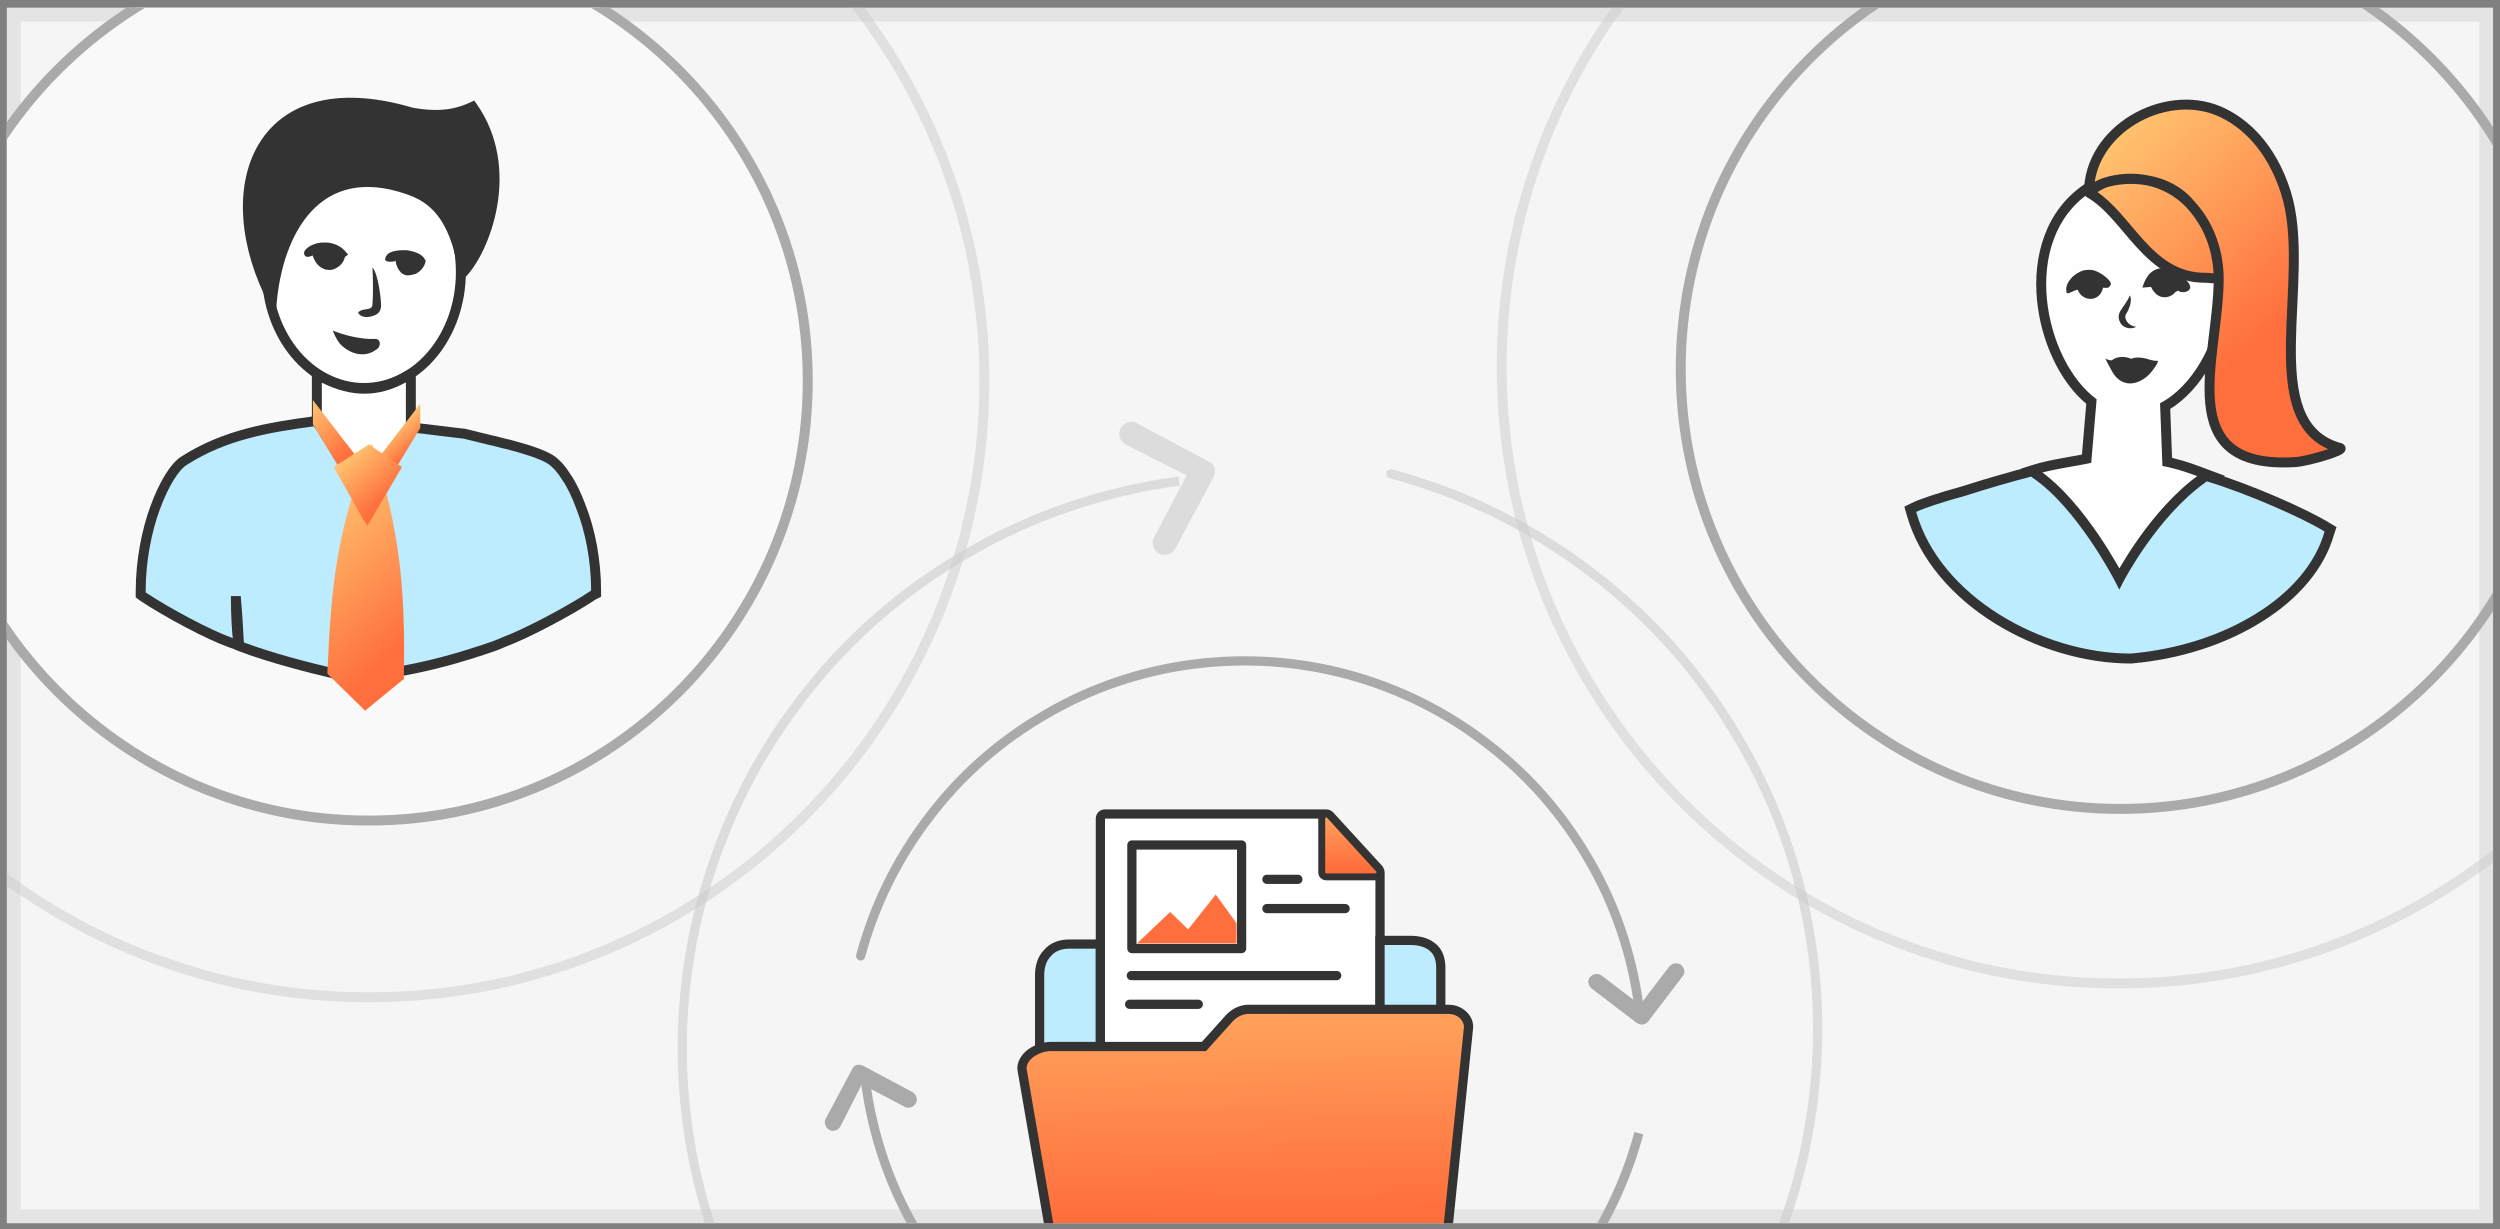 <svg width="181" height="89" viewBox="0 0 181 89" fill="none" xmlns="http://www.w3.org/2000/svg">
<rect x="0" y="0" width="181" height="89" fill="#808080" stroke="none"/>
<g clip-path="url(#clip0)">
<rect x="0.496" y="0.562" width="180" height="88" fill="#F5F5F5"/>
<rect x="0.996" y="1.062" width="179" height="87" stroke="#CCCCCC" stroke-opacity="0.4"/>
<path opacity="0.5" fill-rule="evenodd" clip-rule="evenodd" d="M108.363 26.562C108.363 1.796 128.587 -18.438 153.342 -18.438C178.097 -18.438 198.321 1.796 198.321 26.562C198.321 51.389 178.097 71.624 153.341 71.562C128.586 71.562 108.363 51.328 108.363 26.562ZM153.342 -17.717C128.985 -17.717 109.083 2.194 109.083 26.562C109.083 50.931 128.985 70.842 153.342 70.842H153.343C177.699 70.903 197.601 50.993 197.601 26.562C197.601 2.194 177.699 -17.717 153.342 -17.717Z" fill="#CCCCCC"/>
<path fill-rule="evenodd" clip-rule="evenodd" d="M121.325 26.721C121.325 8.996 135.799 -5.485 153.516 -5.485C171.233 -5.485 185.707 8.996 185.707 26.721C185.707 44.446 171.233 58.926 153.516 58.926C135.799 58.926 121.325 44.446 121.325 26.721ZM153.516 -4.765C136.197 -4.765 122.045 9.393 122.045 26.721C122.045 44.048 136.197 58.206 153.516 58.206C170.835 58.206 184.987 44.048 184.987 26.721C184.987 9.393 170.835 -4.765 153.516 -4.765Z" fill="#AAAAAA"/>
<path fill-rule="evenodd" clip-rule="evenodd" d="M151.796 28.905C148.013 26.157 146.11 17.338 151.404 13.879C156.698 10.419 161.021 17.348 160.625 22.293C160.45 24.744 158.745 27.988 156.388 29.193L156.56 33.735C157.965 33.998 159.082 34.48 160.07 34.843C155.416 44.346 151.796 43.88 147.344 34.361C148.573 33.967 150.175 33.774 151.404 33.511L151.796 28.905Z" fill="#FEFEFE"/>
<path fill-rule="evenodd" clip-rule="evenodd" d="M148.047 34.164C148.692 34.006 149.392 33.882 150.065 33.763C150.534 33.68 150.99 33.6 151.404 33.511L151.796 28.905C148.012 26.157 146.11 17.338 151.404 13.879C156.698 10.419 161.02 17.348 160.625 22.293C160.45 24.744 158.744 27.988 156.388 29.193L156.56 33.736C157.654 33.94 158.573 34.277 159.393 34.588C159.443 34.607 159.492 34.625 159.54 34.644C159.721 34.713 159.898 34.78 160.07 34.843C159.962 35.064 159.854 35.281 159.746 35.491C155.355 44.106 151.864 43.685 147.656 35.018C147.552 34.804 147.448 34.585 147.344 34.361C147.567 34.289 147.803 34.224 148.047 34.164ZM157.258 33.147C158.242 33.379 159.089 33.702 159.812 33.977C159.988 34.044 160.157 34.108 160.319 34.167L161.068 34.443L160.717 35.16C159.542 37.559 158.406 39.385 157.272 40.605C156.14 41.823 154.918 42.531 153.589 42.454C152.277 42.378 151.094 41.547 150.005 40.252C148.907 38.947 147.815 37.068 146.691 34.666L146.344 33.925L147.124 33.675C147.785 33.464 148.531 33.31 149.243 33.179C149.487 33.134 149.725 33.092 149.956 33.051C150.225 33.004 150.483 32.958 150.732 32.911L151.045 29.233C149.113 27.631 147.763 24.683 147.479 21.727C147.177 18.588 148.06 15.203 151.01 13.276C152.473 12.319 153.929 12.049 155.282 12.334C156.617 12.614 157.769 13.417 158.688 14.458C160.508 16.52 161.556 19.679 161.343 22.348C161.246 23.701 160.734 25.229 159.946 26.574C159.24 27.778 158.28 28.893 157.124 29.605L157.258 33.147Z" fill="#333333"/>
<path fill-rule="evenodd" clip-rule="evenodd" d="M138.567 36.74L138.303 36.872L138.391 37.18C139.269 40.298 141.596 42.934 144.538 44.779C147.479 46.624 150.992 47.678 154.284 47.678C157.841 47.37 161.09 46.272 163.592 44.691C166.139 43.11 167.983 40.957 168.641 38.585L168.729 38.322L168.51 38.19C166.973 37.224 162.802 35.379 159.86 34.5L159.641 34.456L159.465 34.632C155.882 37.18 153.439 41.903 153.439 41.903C153.439 41.903 150.681 36.525 147.348 34.281L147.216 34.105L146.996 34.149C145.635 34.5 143.791 35.027 142.167 35.554C140.542 35.994 139.094 36.477 138.567 36.74Z" fill="#BDECFF"/>
<path fill-rule="evenodd" clip-rule="evenodd" d="M147.368 33.708L147.6 34.017C149.305 35.183 150.84 37.113 151.941 38.731C152.5 39.553 152.954 40.303 153.268 40.848C153.332 40.959 153.39 41.062 153.442 41.155C153.481 41.089 153.522 41.018 153.567 40.942C153.856 40.453 154.278 39.774 154.815 39.015C155.878 37.509 157.404 35.663 159.232 34.356L159.523 34.066L159.948 34.151L159.964 34.156C162.925 35.04 167.125 36.895 168.698 37.883L169.162 38.162L168.986 38.691C168.295 41.17 166.379 43.385 163.784 44.996C161.228 46.611 157.924 47.725 154.316 48.037L154.3 48.038H154.285C150.919 48.038 147.341 46.962 144.347 45.084C141.352 43.206 138.954 40.505 138.045 37.278C138.045 37.278 138.045 37.278 138.045 37.278L137.875 36.684L138.406 36.419C138.406 36.419 138.406 36.419 138.406 36.419C138.968 36.137 140.446 35.647 142.064 35.209C143.694 34.681 145.541 34.153 146.907 33.8L146.916 33.798L147.368 33.708ZM153.119 42.067L153.117 42.064L153.111 42.053L153.089 42.01C153.068 41.971 153.038 41.913 152.997 41.839C152.917 41.69 152.798 41.474 152.644 41.207C152.337 40.674 151.893 39.94 151.346 39.136C150.245 37.52 148.754 35.662 147.147 34.58L147.096 34.545L147.065 34.503C145.712 34.853 143.886 35.375 142.278 35.897L142.27 35.9L142.261 35.902C140.638 36.341 139.225 36.815 138.732 37.061L138.738 37.082C139.585 40.092 141.841 42.662 144.729 44.474C147.613 46.282 151.053 47.315 154.269 47.318C157.767 47.013 160.954 45.932 163.4 44.387L163.403 44.385C165.897 42.836 167.667 40.75 168.295 38.489L168.297 38.481C166.78 37.535 162.678 35.72 159.774 34.85L159.759 34.847L159.699 34.908L159.674 34.926C157.931 36.165 156.452 37.946 155.403 39.431C154.88 40.171 154.468 40.832 154.187 41.308C154.046 41.546 153.939 41.737 153.866 41.869C153.83 41.934 153.803 41.985 153.785 42.019L153.765 42.057L153.76 42.066L153.759 42.068L153.438 42.689L153.119 42.067Z" fill="#333333"/>
<path fill-rule="evenodd" clip-rule="evenodd" d="M155.735 20.775C156.263 21.896 157.23 21.523 157.481 21.152C157.56 21.123 157.62 21.065 157.699 21.036C157.958 21.357 159.556 21.034 157.652 19.787C157.384 19.606 157.055 19.483 156.734 19.433C156.412 19.383 156.037 19.463 155.71 19.745C155.472 19.952 155.276 20.288 155.106 20.821L155.735 20.775Z" fill="#333333"/>
<path fill-rule="evenodd" clip-rule="evenodd" d="M152.259 20.829C152.653 20.867 152.67 20.839 152.807 20.634C152.999 20.366 151.945 19.567 151.41 19.543C151.235 19.517 151.005 19.555 150.842 19.575C150.512 19.687 150.245 19.855 150.034 20.055C149.83 20.279 149.638 20.546 149.624 20.766C149.569 20.829 149.599 20.941 149.607 21.059L149.614 21.177L149.677 21.232C149.74 21.288 150.387 20.922 150.427 20.983C150.791 21.895 152.057 21.868 152.259 20.829Z" fill="#333333"/>
<path fill-rule="evenodd" clip-rule="evenodd" d="M153.664 27.637C153.341 27.491 153.036 27.16 152.877 26.814C152.808 26.702 152.487 26.129 152.433 25.95C152.553 26.049 152.847 26.116 152.903 26.081C153.136 25.897 153.633 25.701 154.308 25.976C154.626 25.834 155.043 25.883 155.36 25.955C155.405 25.966 155.864 26.143 156.179 26.12C156.398 26.099 155.877 26.812 155.623 27.087C155.033 27.69 154.289 27.924 153.664 27.637Z" fill="#333333"/>
<path fill-rule="evenodd" clip-rule="evenodd" d="M153.397 23.017C153.368 22.832 153.433 22.668 153.52 22.503C153.719 22.171 153.988 21.884 154.204 21.389C154.428 21.846 154.056 22.555 153.923 22.745C153.744 22.983 154.02 23.601 154.648 23.651C154.468 23.842 153.518 23.896 153.397 23.017Z" fill="#333333"/>
<path fill-rule="evenodd" clip-rule="evenodd" d="M151.238 13.947C151.282 13.991 151.478 13.566 152.335 13.244C154.062 12.686 156.945 12.805 158.57 14.781C159.58 15.879 160.633 17.636 160.633 20.184C160.633 25.914 157.144 34.011 166.169 33.456C167.138 33.396 169.873 32.561 169.407 32.434C163.188 30.733 167.473 20.184 165.501 13.947C164.446 10.609 162.477 8.825 160.633 8.034C156.638 6.365 151.238 9.432 151.238 13.947ZM151.238 13.947C151.326 13.771 151.902 13.442 152.335 13.244C154.548 12.529 156.945 13.068 158.57 14.781C160.063 16.363 160.633 18.424 160.633 20.184L159.744 20.11C155.469 20.184 154.087 15.536 151.238 13.947Z" fill="url(#paint0_linear)"/>
<path fill-rule="evenodd" clip-rule="evenodd" d="M154.251 8.364C156.179 7.193 158.649 6.815 160.772 7.702L160.775 7.703C162.72 8.537 164.759 10.406 165.845 13.838C166.356 15.454 166.457 17.331 166.429 19.233C166.415 20.186 166.369 21.154 166.324 22.105C166.278 23.059 166.234 23.996 166.222 24.896C166.198 26.705 166.309 28.319 166.787 29.577C167.256 30.81 168.073 31.695 169.502 32.086C169.537 32.096 169.585 32.112 169.634 32.143C169.683 32.174 169.753 32.232 169.792 32.331C169.881 32.551 169.741 32.718 169.707 32.755C169.657 32.81 169.596 32.851 169.552 32.878C169.502 32.908 169.446 32.937 169.388 32.964C169.158 33.072 168.811 33.196 168.433 33.314C167.683 33.547 166.722 33.782 166.191 33.815C163.891 33.956 162.31 33.552 161.269 32.7C160.222 31.844 159.791 30.595 159.659 29.211C159.526 27.831 159.686 26.263 159.872 24.71C159.896 24.512 159.92 24.313 159.944 24.116C160.095 22.873 160.244 21.651 160.27 20.515L159.732 20.471C157.447 20.503 155.945 19.266 154.691 17.895C154.377 17.551 154.074 17.195 153.78 16.847L153.75 16.812C153.464 16.475 153.185 16.145 152.901 15.832C152.319 15.19 151.735 14.64 151.082 14.272C151.047 14.255 151.014 14.231 150.983 14.201L150.878 14.096L150.878 13.947C150.878 11.536 152.32 9.536 154.251 8.364ZM151.853 13.906C152.433 14.306 152.949 14.813 153.435 15.348C153.727 15.671 154.013 16.009 154.297 16.343L154.329 16.382C154.625 16.731 154.919 17.077 155.222 17.409C156.437 18.737 157.758 19.784 159.738 19.75L159.756 19.75L160.264 19.792C160.212 18.746 159.949 17.619 159.406 16.576C159.076 15.955 158.688 15.442 158.307 15.027C157.511 14.188 156.517 13.649 155.451 13.421C155.443 13.419 155.435 13.418 155.427 13.416C154.355 13.222 153.272 13.324 152.466 13.58C152.268 13.671 152.04 13.791 151.853 13.906ZM151.657 13.167C151.923 11.403 153.079 9.917 154.624 8.979C156.394 7.905 158.621 7.584 160.493 8.366C162.236 9.113 164.133 10.814 165.158 14.055C165.633 15.557 165.736 17.339 165.709 19.222C165.696 20.162 165.65 21.118 165.604 22.071L165.604 22.077C165.559 23.027 165.514 23.974 165.502 24.887C165.478 26.708 165.585 28.439 166.114 29.833C166.567 31.024 167.331 31.971 168.56 32.515C168.454 32.551 168.34 32.589 168.219 32.626C167.476 32.857 166.585 33.069 166.147 33.096C163.934 33.232 162.567 32.832 161.725 32.143C160.887 31.458 160.499 30.43 160.375 29.142C160.252 27.851 160.4 26.356 160.587 24.796C160.61 24.6 160.634 24.403 160.658 24.206C160.824 22.846 160.994 21.459 160.994 20.184C160.994 18.357 160.403 16.204 158.84 14.543C157.97 13.49 156.777 12.936 155.591 12.714C154.496 12.482 153.337 12.542 152.225 12.901L152.217 12.904L152.209 12.907C151.99 12.989 151.808 13.078 151.657 13.167Z" fill="#333333"/>
<path opacity="0.5" fill-rule="evenodd" clip-rule="evenodd" d="M-18.329 27.562C-18.329 2.796 1.895 -17.438 26.65 -17.438C51.405 -17.438 71.629 2.796 71.629 27.562C71.629 52.389 51.405 72.624 26.649 72.562C1.894 72.562 -18.329 52.328 -18.329 27.562ZM26.65 -16.717C2.293 -16.717 -17.609 3.194 -17.609 27.562C-17.609 51.931 2.293 71.842 26.65 71.842H26.651C51.007 71.903 70.909 51.993 70.909 27.562C70.909 3.194 51.007 -16.717 26.65 -16.717Z" fill="#CCCCCC"/>
<path fill-rule="evenodd" clip-rule="evenodd" d="M58.48 27.562C58.48 10.036 44.167 -4.283 26.65 -4.283C9.132 -4.283 -5.181 10.036 -5.181 27.562C-5.181 45.088 9.132 59.408 26.65 59.408C44.167 59.452 58.48 45.132 58.48 27.562Z" fill="#F9F9F9"/>
<path fill-rule="evenodd" clip-rule="evenodd" d="M-5.541 27.562C-5.541 9.838 8.933 -4.643 26.65 -4.643C44.367 -4.643 58.841 9.838 58.841 27.562C58.841 45.331 44.367 59.813 26.649 59.768C8.932 59.768 -5.541 45.287 -5.541 27.562ZM26.65 -3.923C9.331 -3.923 -4.821 10.235 -4.821 27.562C-4.821 44.89 9.331 59.048 26.65 59.048H26.651C43.968 59.091 58.12 44.934 58.12 27.562C58.12 10.235 43.969 -3.923 26.65 -3.923Z" fill="#AAAAAA"/>
<path fill-rule="evenodd" clip-rule="evenodd" d="M26.343 28.089C30.294 28.089 33.367 24.268 33.367 19.7C33.367 15.132 30.294 11.31 26.343 11.31C22.391 11.31 19.318 15.132 19.318 19.7C19.318 24.268 22.435 28.089 26.343 28.089Z" fill="white"/>
<path fill-rule="evenodd" clip-rule="evenodd" d="M18.958 19.7C18.958 15 22.131 10.95 26.343 10.95C30.554 10.95 33.727 15 33.727 19.7C33.727 24.4 30.554 28.45 26.343 28.45C22.177 28.45 18.958 24.401 18.958 19.7ZM26.343 11.67C22.651 11.67 19.678 15.264 19.678 19.7C19.678 24.135 22.694 27.73 26.343 27.73C30.034 27.73 33.007 24.136 33.007 19.7C33.007 15.264 30.034 11.67 26.343 11.67Z" fill="#333333"/>
<path fill-rule="evenodd" clip-rule="evenodd" d="M25.2 18.439C25.148 18.395 25.144 18.347 25.091 18.303C24.762 17.869 24.305 17.64 23.763 17.565C23.421 17.546 23.057 17.552 22.776 17.674C22.49 17.747 21.771 18.149 22.096 18.535C22.205 18.672 22.583 18.542 22.627 18.489C22.819 19.032 23.087 19.326 23.44 19.466C23.593 19.55 23.786 19.534 23.933 19.545C24.078 19.533 24.267 19.468 24.428 19.357C24.705 19.187 24.901 18.927 24.971 18.605L25.2 18.439Z" fill="#333333"/>
<path fill-rule="evenodd" clip-rule="evenodd" d="M28.542 18.916C28.59 18.925 28.59 18.925 28.626 18.857C28.699 19.288 28.849 19.56 29.04 19.74C29.191 19.864 29.369 19.969 29.596 19.934C29.772 19.915 29.951 19.872 30.107 19.825C30.43 19.659 30.735 19.318 30.792 18.983L30.832 18.892L30.773 18.808C30.714 18.724 30.682 18.62 30.615 18.584C30.365 18.32 29.943 18.198 29.49 18.12C29.076 18.098 28.605 18.116 28.258 18.277C27.995 18.38 27.814 18.718 27.913 18.858C28.04 18.978 28.41 18.968 28.542 18.916Z" fill="#333333"/>
<path fill-rule="evenodd" clip-rule="evenodd" d="M24.111 23.932C24.126 24.101 24.418 24.659 24.608 24.886C25.28 25.605 26.357 25.948 27.203 25.337C27.622 25.13 27.593 24.524 27.156 24.538C26.213 24.598 24.77 24.239 24.111 23.932Z" fill="#333333"/>
<path fill-rule="evenodd" clip-rule="evenodd" d="M27.588 22.199C27.538 22.715 27.167 22.845 26.792 22.927C26.379 23.012 26.062 22.894 25.925 22.639C26.215 22.248 26.931 22.549 26.964 22.06C27.022 21.422 27.011 20.108 26.964 19.358C27.409 19.854 27.615 21.856 27.588 22.199Z" fill="#333333"/>
<path fill-rule="evenodd" clip-rule="evenodd" d="M19.757 21.984C20.196 16.801 23.006 11.53 29.547 13.814C31.04 14.341 32.84 15.395 33.499 19.875C35.167 18.206 37.538 12.232 34.245 7.62C33.236 8.103 31.962 8.455 29.811 8.06C18.527 4.721 15.366 13.726 19.757 21.984Z" fill="#333333"/>
<path fill-rule="evenodd" clip-rule="evenodd" d="M29.874 7.796C31.958 8.177 33.171 7.835 34.129 7.377L34.333 7.279L34.465 7.463C36.165 9.844 36.397 12.569 35.999 14.897C35.602 17.215 34.574 19.182 33.69 20.066L33.31 20.446L33.232 19.914C32.907 17.704 32.305 16.372 31.626 15.532C30.951 14.696 30.179 14.323 29.458 14.068C27.859 13.51 26.508 13.42 25.376 13.662C24.246 13.903 23.315 14.479 22.561 15.283C21.044 16.901 20.243 19.445 20.026 22.006L19.948 22.919L19.518 22.11C17.299 17.935 16.957 13.514 18.672 10.538C19.534 9.043 20.908 7.928 22.79 7.405C24.664 6.885 27.026 6.956 29.874 7.796ZM19.59 21.046C17.797 17.224 17.657 13.381 19.14 10.808C19.93 9.436 21.188 8.411 22.935 7.926C24.687 7.439 26.946 7.493 29.734 8.318L29.748 8.322L29.762 8.325C31.829 8.705 33.127 8.414 34.153 7.96C35.631 10.148 35.837 12.637 35.466 14.806C35.141 16.709 34.376 18.334 33.672 19.261C33.322 17.319 32.739 16.049 32.046 15.192C31.284 14.249 30.409 13.831 29.637 13.559L29.637 13.559C27.965 12.975 26.512 12.867 25.263 13.133C24.013 13.4 22.987 14.038 22.167 14.914C20.723 16.454 19.912 18.729 19.59 21.046Z" fill="#333333"/>
<path fill-rule="evenodd" clip-rule="evenodd" d="M23.467 27.386L22.94 27.122V27.738V34.853V34.985L23.028 35.073C23.73 35.951 25.048 36.391 26.321 36.391C27.594 36.391 28.911 36.039 29.658 35.161L29.745 35.073V34.941V27.694V27.079L29.175 27.386C27.331 28.396 25.487 28.396 23.467 27.386Z" fill="white"/>
<path fill-rule="evenodd" clip-rule="evenodd" d="M30.105 26.476V35.222L29.922 35.405C29.074 36.393 27.632 36.751 26.321 36.751C24.994 36.751 23.558 36.298 22.759 35.314L22.58 35.134V26.54L23.628 27.064C25.551 28.026 27.27 28.019 29.002 27.07L29.004 27.069L30.105 26.476ZM29.348 27.702C29.347 27.702 29.347 27.702 29.346 27.702C27.39 28.774 25.421 28.766 23.306 27.708C23.306 27.708 23.306 27.708 23.306 27.708L23.3 27.705V34.837L23.309 34.848C23.918 35.609 25.108 36.031 26.321 36.031C27.55 36.031 28.737 35.688 29.383 34.928L29.385 34.925V27.681L29.348 27.702Z" fill="#333333"/>
<path fill-rule="evenodd" clip-rule="evenodd" d="M26.869 36.04L26.782 36.216L26.869 36.391C27.484 37.797 27.835 39.861 28.011 42.102C28.187 44.298 28.231 46.582 28.231 48.295V48.734L28.67 48.646C30.865 48.295 33.324 47.636 35.826 46.758L36.046 46.67L36.572 46.45C38.197 45.835 41.27 44.21 42.983 43.068L43.158 42.98V42.804C43.158 40.52 42.719 38.368 42.06 36.699C41.753 35.864 41.402 35.117 41.007 34.546C40.656 33.975 40.26 33.536 39.865 33.273C39.163 32.833 37.933 32.482 36.792 32.175C36.353 32.087 35.958 31.955 35.519 31.867C34.772 31.691 34.07 31.516 33.543 31.384H33.499H33.455L30.162 30.988L29.943 30.945L29.811 31.164L26.869 36.04Z" fill="#BDECFF"/>
<path fill-rule="evenodd" clip-rule="evenodd" d="M29.765 30.541L30.219 30.633L33.477 31.024H33.587L33.63 31.034C34.156 31.166 34.854 31.34 35.596 31.515C35.823 31.561 36.039 31.617 36.243 31.671L36.247 31.672C36.457 31.728 36.655 31.78 36.863 31.821L36.874 31.823L36.886 31.827C38.01 32.129 39.298 32.493 40.056 32.967L40.061 32.97L40.065 32.973C40.515 33.273 40.941 33.754 41.308 34.349C41.725 34.953 42.086 35.727 42.397 36.57C43.072 38.283 43.518 40.478 43.518 42.804V43.202L43.164 43.38C41.432 44.532 38.355 46.159 36.706 46.785L36.179 47.004L35.953 47.094L35.945 47.097C33.43 47.98 30.953 48.645 28.733 49.001L27.87 49.173V48.295C27.87 46.587 27.827 44.313 27.652 42.13C27.478 39.903 27.131 37.892 26.543 36.544L26.379 36.215L26.554 35.866L29.502 30.979L29.503 30.978L29.765 30.541ZM30.122 31.346L30.12 31.349L30.119 31.35L27.185 36.213L27.184 36.215L27.196 36.238L27.2 36.247C27.839 37.71 28.194 39.824 28.37 42.073C28.547 44.282 28.591 46.577 28.591 48.295L28.606 48.292L28.613 48.291C30.78 47.944 33.215 47.292 35.7 46.42L35.909 46.336L36.439 46.115L36.445 46.113C38.039 45.51 41.089 43.898 42.783 42.768L42.798 42.758C42.792 40.534 42.362 38.445 41.725 36.831L41.722 36.823C41.42 36.003 41.082 35.287 40.711 34.751L40.705 34.743L40.7 34.735C40.368 34.194 40.007 33.801 39.67 33.575C39.024 33.173 37.862 32.836 36.709 32.525C36.484 32.479 36.27 32.423 36.068 32.37L36.064 32.369C35.854 32.313 35.655 32.261 35.448 32.22L35.442 32.219L35.436 32.217C34.707 32.046 34.02 31.874 33.499 31.744H33.434L30.122 31.346Z" fill="#333333"/>
<path fill-rule="evenodd" clip-rule="evenodd" d="M26.299 36.171L26.343 36.303L26.299 36.435C25.069 40.212 24.674 46.538 24.674 48.383V48.866L24.235 48.778C22.347 48.339 19.625 47.636 17.518 46.845L17.298 46.757V46.538C17.298 46.318 17.254 46.098 17.254 45.791C17.21 45.088 17.166 44.166 17.079 43.287C17.079 43.243 17.079 43.199 17.079 43.156C17.079 43.243 17.079 43.287 17.079 43.375C17.079 44.561 17.166 45.879 17.21 46.142L17.254 46.713L16.727 46.538C15.103 45.967 12.073 44.341 10.361 43.199L10.185 43.068V42.848C10.185 40.564 10.625 38.412 11.239 36.742C11.547 35.908 11.898 35.161 12.249 34.59C12.6 34.019 12.995 33.536 13.391 33.316C16.288 31.471 19.449 30.944 22.698 30.505L22.918 30.461L23.05 30.681L22.742 30.9C23.05 30.681 23.05 30.681 23.05 30.681L23.094 30.725L23.181 30.857C23.269 30.988 23.357 31.164 23.489 31.384C23.752 31.823 24.147 32.394 24.498 33.009C24.894 33.624 25.289 34.283 25.596 34.854C25.947 35.381 26.211 35.864 26.299 36.171Z" fill="#BDECFF"/>
<path fill-rule="evenodd" clip-rule="evenodd" d="M23.096 30.058L23.335 30.458L23.373 30.495L23.481 30.657C23.481 30.657 23.481 30.657 23.481 30.657C23.533 30.736 23.583 30.824 23.632 30.911C23.638 30.922 23.645 30.933 23.651 30.944C23.696 31.024 23.742 31.107 23.797 31.198C23.898 31.367 24.019 31.555 24.153 31.763C24.189 31.819 24.226 31.877 24.264 31.936C24.439 32.21 24.627 32.509 24.806 32.822C25.2 33.435 25.595 34.093 25.905 34.668C26.251 35.189 26.537 35.703 26.642 36.065L26.722 36.303L26.641 36.546C26.641 36.547 26.64 36.547 26.64 36.548C25.429 40.271 25.034 46.549 25.034 48.383V49.305L24.159 49.13L24.153 49.129C22.262 48.688 19.521 47.981 17.391 47.182L17.384 47.18L16.938 47.001V46.988L16.608 46.877C14.945 46.293 11.888 44.651 10.161 43.499L10.153 43.493L9.825 43.248V42.848C9.825 40.52 10.272 38.326 10.901 36.618C11.214 35.767 11.575 34.998 11.942 34.401C12.296 33.826 12.728 33.277 13.206 33.007C16.171 31.122 19.397 30.588 22.639 30.15L23.096 30.058ZM16.718 43.156L17.438 43.156V43.269C17.507 43.96 17.549 44.678 17.585 45.288C17.595 45.458 17.604 45.619 17.613 45.769L17.614 45.78V45.791C17.614 45.928 17.624 46.046 17.634 46.165C17.635 46.175 17.636 46.186 17.637 46.197C17.646 46.295 17.656 46.404 17.658 46.513C19.739 47.292 22.431 47.988 24.311 48.426L24.314 48.426V48.383C24.314 46.526 24.709 40.156 25.956 36.324L25.957 36.321L25.963 36.303L25.954 36.278L25.952 36.27C25.881 36.021 25.646 35.578 25.296 35.053L25.287 35.039L25.279 35.024C24.977 34.464 24.587 33.813 24.195 33.203L24.19 33.196L24.186 33.187C24.015 32.888 23.832 32.598 23.657 32.324C23.621 32.268 23.585 32.213 23.55 32.158C23.416 31.948 23.287 31.748 23.18 31.569C23.119 31.468 23.067 31.375 23.023 31.296C23.017 31.285 23.01 31.274 23.004 31.264C22.989 31.236 22.974 31.21 22.961 31.187L22.951 31.193L22.742 30.901L22.717 30.866C19.479 31.304 16.4 31.827 13.584 33.62L13.575 33.626L13.565 33.631C13.256 33.803 12.901 34.217 12.556 34.779C12.22 35.324 11.878 36.048 11.577 36.867C10.976 38.497 10.545 40.608 10.545 42.848V42.888L10.569 42.905C12.267 44.036 15.259 45.639 16.844 46.197L16.853 46.2L16.852 46.184C16.803 45.858 16.718 44.543 16.718 43.375V43.156Z" fill="#333333"/>
<path fill-rule="evenodd" clip-rule="evenodd" d="M22.654 28.968L25.903 33.184L24.63 33.975L22.654 30.724V28.968Z" fill="url(#paint1_linear)"/>
<path fill-rule="evenodd" clip-rule="evenodd" d="M30.426 29.231L27.177 33.448L28.45 34.239L30.426 30.988V29.231Z" fill="url(#paint2_linear)"/>
<path fill-rule="evenodd" clip-rule="evenodd" d="M27.221 33.097L26.913 32.086L26.518 33.053C24.367 38.543 23.972 42.541 23.708 48.602V48.778L23.84 48.91L26.211 51.238L26.43 51.457L26.694 51.238L29.108 49.261L29.24 49.173V48.998C29.372 42.365 28.845 38.236 27.221 33.097Z" fill="url(#paint3_linear)"/>
<path fill-rule="evenodd" clip-rule="evenodd" d="M26.913 32.306L26.694 32.174L26.518 32.306L24.455 33.624L24.148 33.8L24.323 34.107L26.255 37.533L26.606 38.06L26.913 37.533L28.933 34.107L29.109 33.8L28.801 33.624L26.913 32.306Z" fill="url(#paint4_linear)"/>
<path fill-rule="evenodd" clip-rule="evenodd" d="M79.342 76.583H79.668V76.257V68.717V68.35H79.342H77.427C76.775 68.35 76.205 68.554 75.838 69.002C75.431 69.409 75.268 69.98 75.268 70.632V76.257V76.583H75.594H79.342Z" fill="#BDECFF"/>
<path fill-rule="evenodd" clip-rule="evenodd" d="M75.59 68.778C76.039 68.238 76.715 68.016 77.427 68.016H80.002V76.917H74.934V70.632C74.934 69.934 75.107 69.269 75.59 68.778ZM77.427 68.684C76.841 68.684 76.381 68.866 76.097 69.214L76.086 69.227L76.075 69.238C75.752 69.561 75.602 70.032 75.602 70.632V76.249H79.334V68.684H77.427Z" fill="#333333"/>
<path fill-rule="evenodd" clip-rule="evenodd" d="M79.993 58.935C79.79 58.935 79.668 59.098 79.668 59.261V76.256C79.668 76.46 79.83 76.582 79.993 76.582H99.588C99.792 76.582 99.914 76.419 99.914 76.256V63.173C99.914 63.092 99.873 63.01 99.832 62.929L96.288 59.057C96.207 58.975 96.125 58.935 96.044 58.935H79.993Z" fill="white"/>
<path fill-rule="evenodd" clip-rule="evenodd" d="M79.334 59.261C79.334 58.941 79.578 58.601 79.993 58.601H96.044C96.245 58.601 96.407 58.703 96.525 58.821C96.528 58.824 96.531 58.828 96.535 58.831L100.079 62.703C100.1 62.726 100.118 62.752 100.131 62.779C100.133 62.784 100.136 62.788 100.138 62.793C100.174 62.863 100.248 63.01 100.248 63.173V76.256C100.248 76.576 100.003 76.916 99.588 76.916H79.993C79.674 76.916 79.334 76.671 79.334 76.256V59.261ZM80.002 59.269V76.248H99.58V63.181C99.579 63.178 99.578 63.174 99.576 63.168C99.571 63.155 99.564 63.14 99.554 63.119L96.048 59.289C96.037 59.279 96.029 59.273 96.024 59.269H80.002Z" fill="#333333"/>
<path fill-rule="evenodd" clip-rule="evenodd" d="M96.264 59.041C96.182 58.919 96.019 58.919 95.897 58.96C95.775 59 95.694 59.123 95.694 59.286V63.157C95.694 63.361 95.856 63.484 96.019 63.484H99.564C99.686 63.484 99.808 63.402 99.889 63.28C99.93 63.158 99.93 62.995 99.808 62.913L96.264 59.041Z" fill="url(#paint5_linear)"/>
<path fill-rule="evenodd" clip-rule="evenodd" d="M96.459 58.884C96.371 58.764 96.247 58.709 96.134 58.691C96.019 58.674 95.907 58.692 95.818 58.722C95.572 58.804 95.443 59.039 95.443 59.286V63.157C95.443 63.52 95.739 63.734 96.019 63.734H99.563C99.796 63.734 99.987 63.585 100.098 63.419L100.116 63.391L100.127 63.359C100.157 63.27 100.175 63.157 100.157 63.043C100.14 62.933 100.088 62.812 99.976 62.725L96.459 58.884ZM96.023 59.187C96.007 59.189 95.991 59.192 95.976 59.197C95.973 59.198 95.967 59.201 95.961 59.211C95.954 59.222 95.944 59.246 95.944 59.286V63.157C95.944 63.188 95.954 63.203 95.965 63.212C95.978 63.225 95.999 63.233 96.019 63.233H99.563C99.574 63.233 99.615 63.222 99.66 63.169C99.661 63.164 99.661 63.159 99.662 63.154C99.664 63.139 99.663 63.127 99.662 63.119C99.662 63.118 99.662 63.117 99.662 63.117L99.644 63.105L96.066 59.196L96.06 59.187C96.059 59.187 96.058 59.187 96.058 59.187C96.05 59.186 96.038 59.185 96.023 59.187Z" fill="#333333"/>
<path fill-rule="evenodd" clip-rule="evenodd" d="M100.239 68.085H99.913V68.411V73.505V73.832H100.239H103.987H104.313V73.505V70.082C104.313 69.389 104.109 68.859 103.661 68.533C103.254 68.207 102.684 68.085 102.113 68.085H100.239Z" fill="#BDECFF"/>
<path fill-rule="evenodd" clip-rule="evenodd" d="M99.579 67.751H102.113C102.718 67.751 103.374 67.878 103.864 68.267C104.424 68.678 104.647 69.328 104.647 70.082V74.165H99.579V67.751ZM100.248 68.419V73.497H103.979V70.082C103.979 69.453 103.797 69.045 103.465 68.803L103.459 68.799L103.453 68.794C103.129 68.535 102.647 68.419 102.113 68.419H100.248Z" fill="#333333"/>
<path fill-rule="evenodd" clip-rule="evenodd" d="M88.996 73.729L87.163 75.767H76.082C75.553 75.767 75.023 75.971 74.616 76.256C74.249 76.541 73.923 76.99 74.005 77.479L75.96 88.809C76.082 89.665 76.938 90.358 77.997 90.358H102.806C103.825 90.358 104.762 89.706 104.843 88.809L106.31 74.504C106.432 73.811 105.78 73.077 104.884 73.077H90.544C89.974 73.036 89.403 73.281 88.996 73.729Z" fill="url(#paint6_linear)"/>
<path fill-rule="evenodd" clip-rule="evenodd" d="M90.556 72.743H104.884C105.935 72.743 106.797 73.612 106.641 74.549L105.176 88.839C105.176 88.84 105.176 88.841 105.176 88.842C105.072 89.967 103.931 90.692 102.806 90.692H77.997C76.807 90.692 75.783 89.91 75.63 88.861L73.675 77.534C73.563 76.861 74.011 76.304 74.411 75.993L74.417 75.987L74.424 75.983C74.876 75.666 75.472 75.433 76.082 75.433H87.014L88.748 73.506L88.749 73.505C89.216 72.991 89.878 72.699 90.556 72.743ZM89.244 73.954C89.244 73.954 89.244 73.954 89.243 73.954L87.312 76.101H76.082C75.637 76.101 75.176 76.274 74.815 76.525C74.486 76.783 74.284 77.12 74.334 77.423C74.334 77.424 74.334 77.424 74.334 77.424L76.29 88.757L76.291 88.762C76.385 89.422 77.071 90.024 77.997 90.024H102.806C103.717 90.024 104.45 89.445 104.51 88.779L104.511 88.775L105.979 74.458L105.981 74.446C106.059 74.002 105.621 73.411 104.884 73.411H90.532L90.52 73.41C90.062 73.378 89.589 73.574 89.244 73.954Z" fill="#333333"/>
<path d="M89.892 61.176H81.949V68.676H89.892V61.176Z" fill="white"/>
<path fill-rule="evenodd" clip-rule="evenodd" d="M81.614 61.177C81.614 60.992 81.764 60.843 81.948 60.843H89.892C90.077 60.843 90.226 60.992 90.226 61.177V68.676C90.226 68.86 90.077 69.01 89.892 69.01H81.948C81.764 69.01 81.614 68.86 81.614 68.676V61.177ZM82.283 61.511V68.342H89.558V61.511H82.283Z" fill="#333333"/>
<path fill-rule="evenodd" clip-rule="evenodd" d="M82.315 68.309L84.719 66.026L86.023 67.29L88.019 64.763L89.526 66.841V68.309H82.315Z" fill="#FF6F3D"/>
<path fill-rule="evenodd" clip-rule="evenodd" d="M91.392 63.663C91.392 63.478 91.541 63.329 91.726 63.329H93.966C94.151 63.329 94.3 63.478 94.3 63.663C94.3 63.847 94.151 63.997 93.966 63.997H91.726C91.541 63.997 91.392 63.847 91.392 63.663Z" fill="#333333"/>
<path fill-rule="evenodd" clip-rule="evenodd" d="M81.574 70.632C81.574 70.447 81.723 70.298 81.908 70.298H96.777C96.962 70.298 97.111 70.447 97.111 70.632C97.111 70.816 96.962 70.966 96.777 70.966H81.908C81.723 70.966 81.574 70.816 81.574 70.632Z" fill="#333333"/>
<path fill-rule="evenodd" clip-rule="evenodd" d="M91.392 65.781C91.392 65.597 91.541 65.447 91.726 65.447H97.388C97.573 65.447 97.722 65.597 97.722 65.781C97.722 65.966 97.573 66.115 97.388 66.115H91.726C91.541 66.115 91.392 65.966 91.392 65.781Z" fill="#333333"/>
<path fill-rule="evenodd" clip-rule="evenodd" d="M81.452 72.711C81.452 72.526 81.602 72.377 81.786 72.377H86.756C86.94 72.377 87.09 72.526 87.09 72.711C87.09 72.895 86.94 73.045 86.756 73.045H81.786C81.602 73.045 81.452 72.895 81.452 72.711Z" fill="#333333"/>
<path fill-rule="evenodd" clip-rule="evenodd" d="M86.305 47.762C90.096 47.267 93.929 47.515 97.637 48.504L97.638 48.504C101.305 49.493 104.766 51.184 107.816 53.533C110.866 55.843 113.421 58.77 115.316 62.068C117.254 65.368 118.49 69.037 118.984 72.83C119.008 73.013 118.879 73.18 118.696 73.204C118.513 73.228 118.346 73.099 118.322 72.916C117.839 69.21 116.631 65.626 114.739 62.405L114.738 62.402C112.886 59.18 110.39 56.32 107.412 54.066L107.409 54.064C104.431 51.768 101.049 50.117 97.465 49.15C93.841 48.183 90.096 47.941 86.392 48.425C82.687 48.908 79.105 50.116 75.885 52.009L75.883 52.01L75.883 52.01C72.662 53.863 69.804 56.36 67.55 59.34L67.548 59.342L67.548 59.342C65.254 62.322 63.603 65.706 62.636 69.292C62.588 69.47 62.405 69.576 62.227 69.528C62.048 69.48 61.943 69.296 61.991 69.118C62.98 65.45 64.669 61.987 67.018 58.935C69.326 55.884 72.252 53.328 75.548 51.432C78.846 49.493 82.515 48.257 86.305 47.762Z" fill="#AAAAAA"/>
<path fill-rule="evenodd" clip-rule="evenodd" d="M118.734 72.751L120.853 69.98C121.056 69.735 121.423 69.653 121.708 69.857C121.953 70.061 122.034 70.428 121.83 70.672L119.346 73.933C119.223 74.096 119.06 74.177 118.897 74.177C118.775 74.177 118.612 74.137 118.49 74.055L115.231 71.569C114.987 71.365 114.905 70.998 115.109 70.754C115.313 70.509 115.679 70.428 115.964 70.632L118.734 72.751Z" fill="#AAAAAA"/>
<path fill-rule="evenodd" clip-rule="evenodd" d="M62.395 78.498L65.491 80.128C65.776 80.291 66.143 80.169 66.306 79.883C66.469 79.598 66.346 79.231 66.061 79.068L62.476 77.153C62.313 77.071 62.11 77.071 61.987 77.112C61.865 77.153 61.743 77.275 61.702 77.397L59.788 80.984C59.625 81.269 59.747 81.636 60.032 81.799C60.317 81.962 60.684 81.84 60.847 81.554L62.395 78.498Z" fill="#AAAAAA"/>
<path fill-rule="evenodd" clip-rule="evenodd" d="M65.976 89.139C64.079 85.881 62.843 82.211 62.349 78.46L63.011 78.373C63.495 82.038 64.703 85.623 66.554 88.804L66.555 88.806C68.407 92.028 70.862 94.847 73.84 97.102L73.842 97.103C76.78 99.358 80.162 101.01 83.747 101.977C87.33 102.943 91.074 103.185 94.737 102.702C98.402 102.218 101.985 101.01 105.164 99.158L105.165 99.157C108.387 97.304 111.204 94.847 113.458 91.868L113.459 91.866C115.713 88.927 117.364 85.543 118.331 81.957L118.976 82.13C117.987 85.798 116.298 89.261 113.99 92.272C111.681 95.324 108.796 97.839 105.5 99.735C102.242 101.633 98.575 102.869 94.825 103.364C91.074 103.859 87.241 103.612 83.573 102.622C79.906 101.633 76.445 99.943 73.436 97.633C70.385 95.324 67.871 92.437 65.976 89.139Z" fill="#AAAAAA"/>
<path opacity="0.6" fill-rule="evenodd" clip-rule="evenodd" d="M131.576 69.034C132.289 74.5 131.932 80.025 130.506 85.373L130.505 85.374C129.079 90.66 126.642 95.651 123.254 100.048C119.925 104.446 115.704 108.129 110.95 110.862C106.193 113.655 100.902 115.437 95.434 116.15C95.251 116.174 95.083 116.045 95.059 115.862C95.035 115.679 95.164 115.511 95.347 115.488C100.729 114.786 105.935 113.032 110.613 110.285L110.615 110.283C115.295 107.594 119.447 103.969 122.722 99.644L122.724 99.641C126.058 95.315 128.456 90.404 129.86 85.2C131.264 79.938 131.615 74.5 130.913 69.121C130.211 63.741 128.456 58.538 125.708 53.862L125.706 53.86L125.706 53.86C123.016 49.182 119.389 45.032 115.062 41.758L115.06 41.757C110.731 38.424 105.818 36.027 100.611 34.624C100.433 34.575 100.327 34.392 100.375 34.214C100.423 34.036 100.607 33.93 100.785 33.978C106.074 35.404 111.067 37.84 115.466 41.227C119.866 44.554 123.551 48.773 126.285 53.525C129.079 58.28 130.862 63.569 131.576 69.034Z" fill="#CCCCCC"/>
<path opacity="0.6" fill-rule="evenodd" clip-rule="evenodd" d="M85.916 34.419L83.558 38.899C83.322 39.312 83.499 39.842 83.911 40.078C84.324 40.313 84.855 40.137 85.091 39.724L87.862 34.537C87.98 34.301 87.98 34.007 87.921 33.83C87.862 33.653 87.685 33.476 87.508 33.417L82.319 30.647C81.906 30.411 81.376 30.588 81.14 31C80.904 31.413 81.081 31.944 81.493 32.179L85.916 34.419Z" fill="#CCCCCC"/>
<path opacity="0.6" fill-rule="evenodd" clip-rule="evenodd" d="M69.925 39.73C74.623 36.996 79.913 35.214 85.322 34.501L85.409 35.163C80.086 35.865 74.88 37.619 70.261 40.308L70.259 40.309C65.579 42.998 61.486 46.564 58.211 50.889L58.21 50.891C54.935 55.158 52.536 60.07 51.132 65.275C49.728 70.478 49.377 75.915 50.079 81.235C50.781 86.556 52.536 91.76 55.226 96.377L55.227 96.379C57.918 101.056 61.485 105.148 65.812 108.421L65.814 108.422C70.083 111.696 74.997 114.093 80.204 115.497L80.031 116.142C74.742 114.716 69.749 112.281 65.409 108.953C61.009 105.625 57.383 101.465 54.648 96.713C51.913 92.017 50.13 86.729 49.417 81.323C48.703 75.916 49.06 70.389 50.487 65.101C51.913 59.814 54.35 54.823 57.679 50.485C61.009 46.087 65.171 42.463 69.925 39.73Z" fill="#CCCCCC"/>
</g>
<defs>
<linearGradient id="paint0_linear" x1="151.856" y1="10.019" x2="164.45" y2="23.884" gradientUnits="userSpaceOnUse">
<stop stop-color="#FFC671"/>
<stop offset="1" stop-color="#FF6F3D"/>
</linearGradient>
<linearGradient id="paint1_linear" x1="21.924" y1="29.558" x2="25.058" y2="33.008" gradientUnits="userSpaceOnUse">
<stop stop-color="#FFC671"/>
<stop offset="1" stop-color="#FF6F3D"/>
</linearGradient>
<linearGradient id="paint2_linear" x1="28.458" y1="30.96" x2="29.874" y2="32.518" gradientUnits="userSpaceOnUse">
<stop stop-color="#FFC671"/>
<stop offset="1" stop-color="#FF6F3D"/>
</linearGradient>
<linearGradient id="paint3_linear" x1="21.761" y1="36.56" x2="30.179" y2="45.828" gradientUnits="userSpaceOnUse">
<stop stop-color="#FFC671"/>
<stop offset="1" stop-color="#FF6F3D"/>
</linearGradient>
<linearGradient id="paint4_linear" x1="25.076" y1="32.888" x2="27.921" y2="36.021" gradientUnits="userSpaceOnUse">
<stop stop-color="#FFC671"/>
<stop offset="1" stop-color="#FF6F3D"/>
</linearGradient>
<linearGradient id="paint5_linear" x1="97.647" y1="56.277" x2="97.768" y2="62.8" gradientUnits="userSpaceOnUse">
<stop stop-color="#FFC671"/>
<stop offset="1" stop-color="#FF6F3D"/>
</linearGradient>
<linearGradient id="paint6_linear" x1="89.952" y1="63.186" x2="90.408" y2="87.79" gradientUnits="userSpaceOnUse">
<stop stop-color="#FFC671"/>
<stop offset="1" stop-color="#FF6F3D"/>
</linearGradient>
<clipPath id="clip0">
<rect width="180" height="88" fill="white" transform="translate(0.496 0.562)"/>
</clipPath>
</defs>
</svg>
